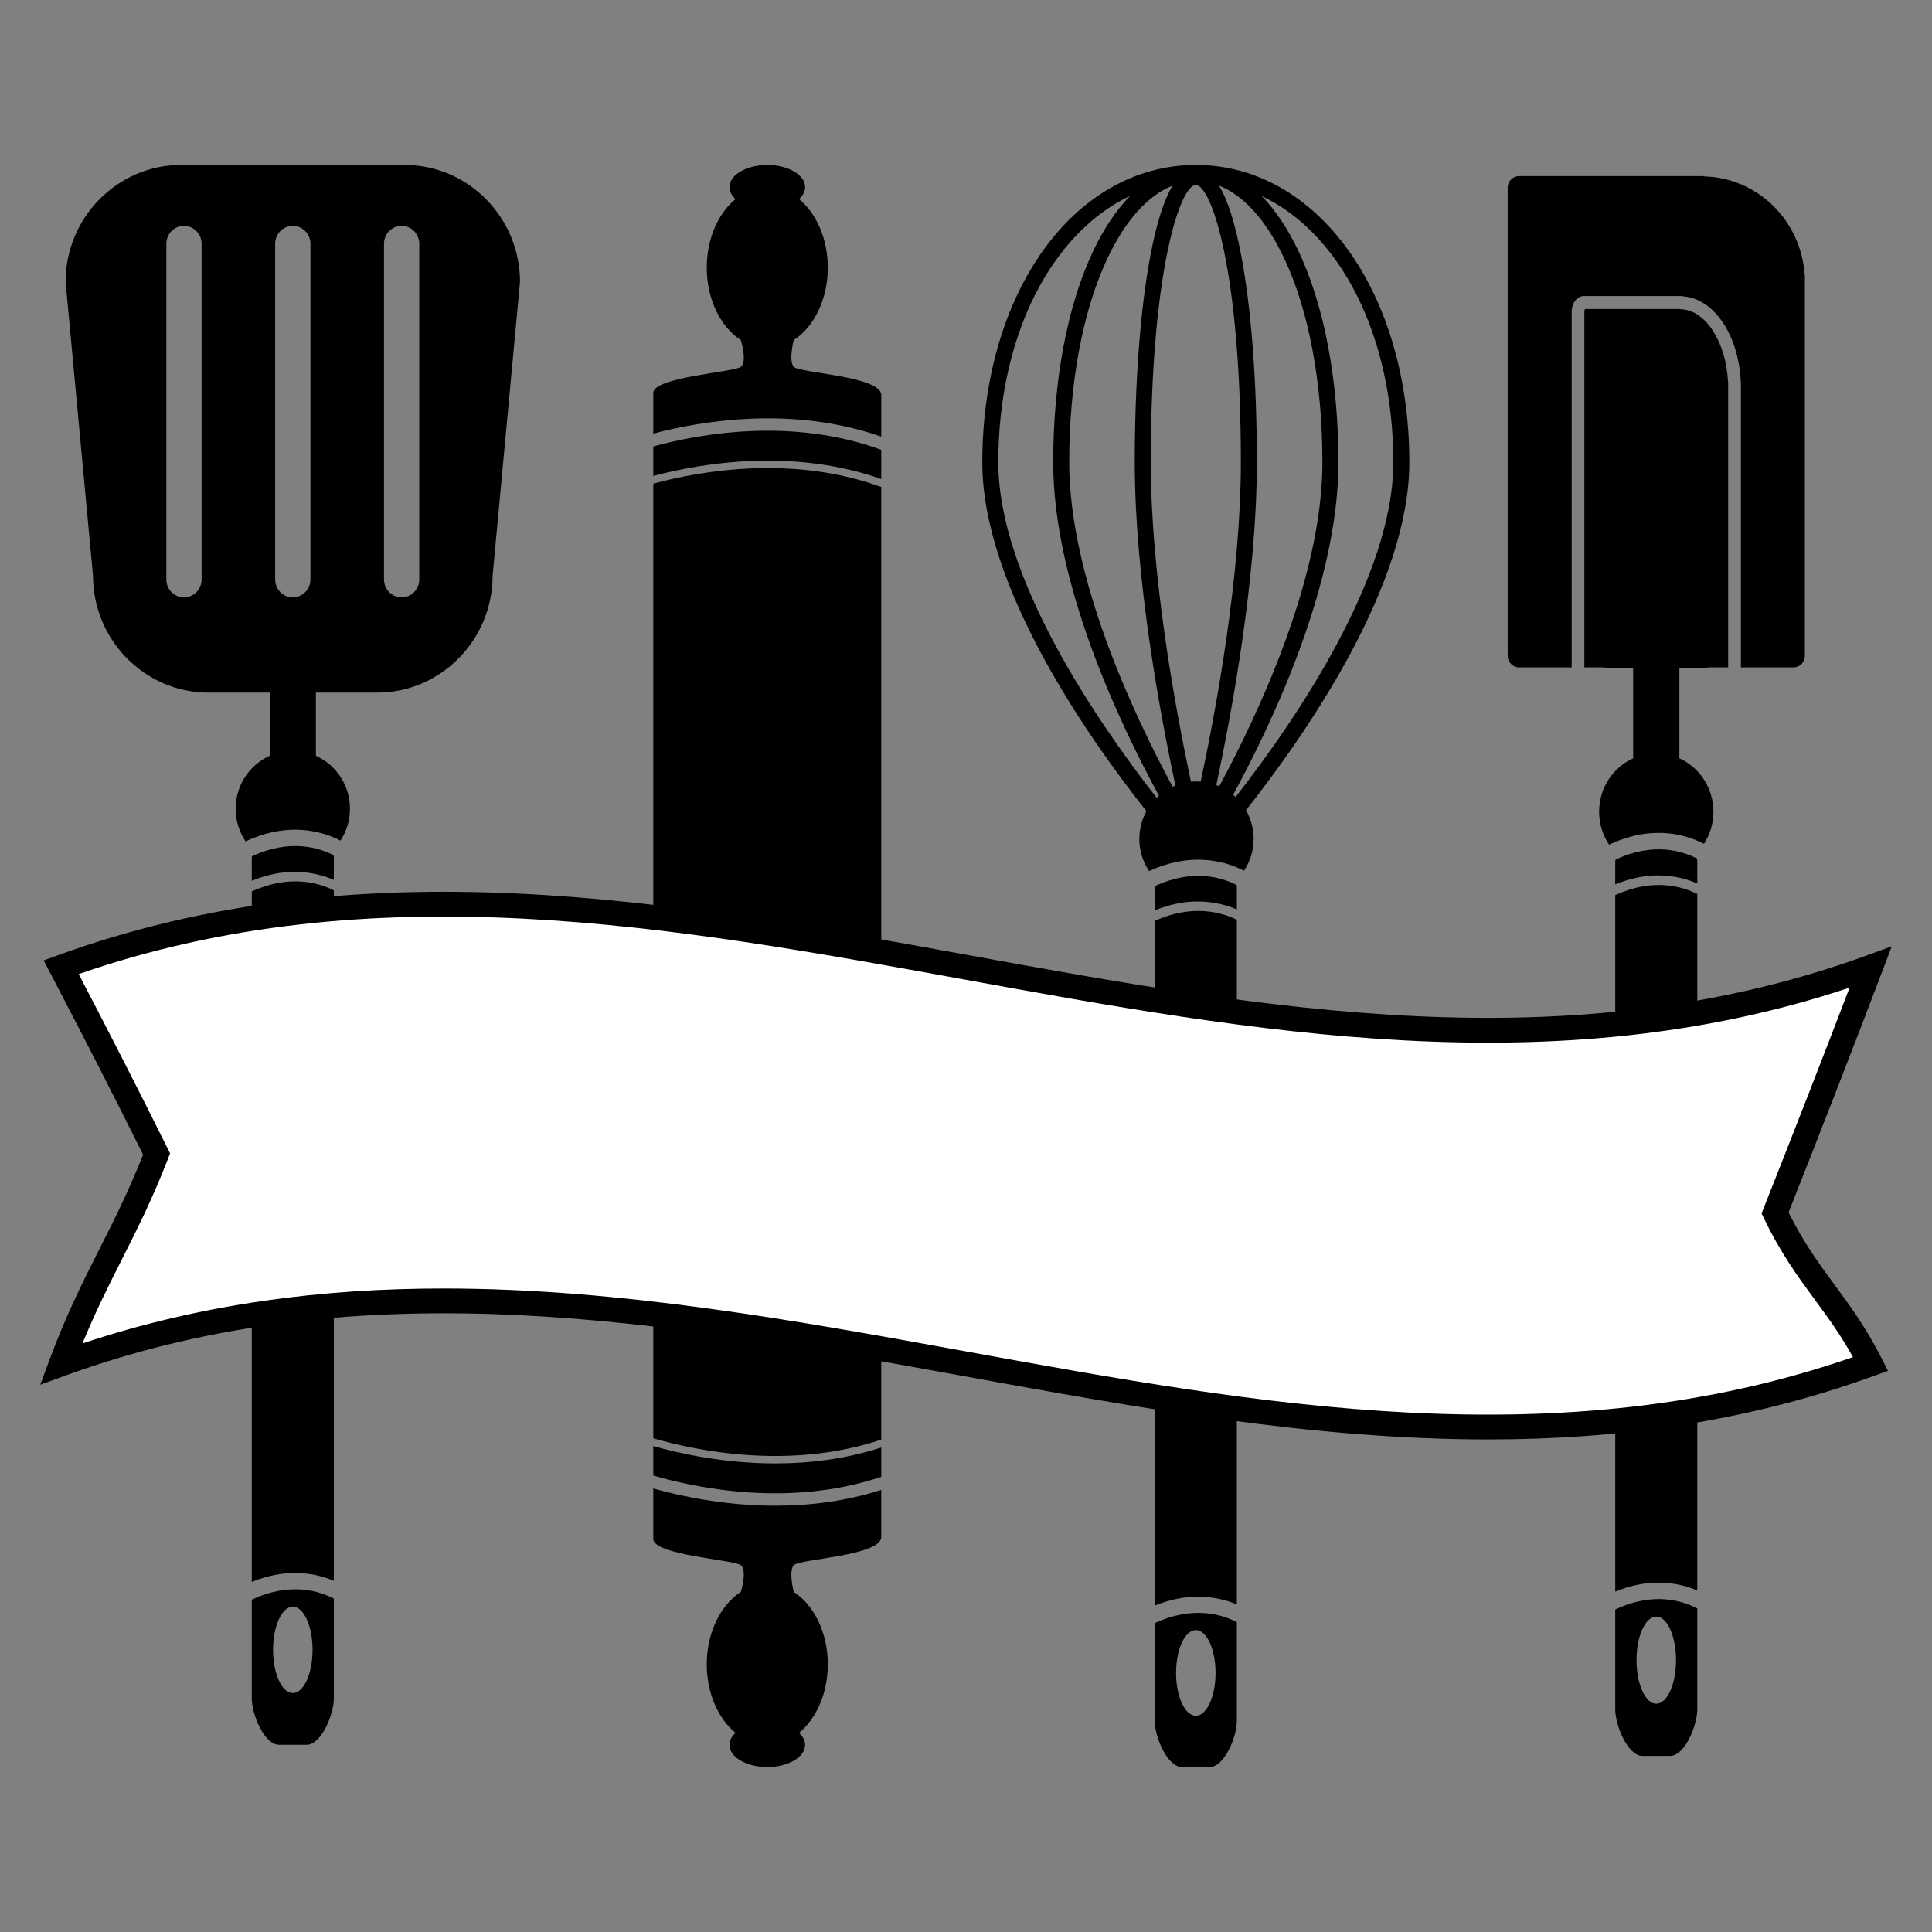 <?xml version="1.0" encoding="utf-8"?>
<!-- Generator: Adobe Illustrator 19.2.1, SVG Export Plug-In . SVG Version: 6.00 Build 0)  -->
<svg version="1.1" id="Layer_1" xmlns="http://www.w3.org/2000/svg" xmlns:xlink="http://www.w3.org/1999/xlink" x="0px" y="0px"
	 width="864px" height="864px" viewBox="0 0 864 864" enable-background="new 0 0 864 864" xml:space="preserve">
<rect x="0" y="0" width="864" height="864" fill="#808080" stroke="none"/>
<g>
	<g>
		<path d="M292.158,643.221c19.094,5.532,60.914,14.292,101.945,0.587V498.022V217.79
			c-39.865-14.531-81.047-7.151-101.945-1.499v281.731V643.221z"/>
		<path d="M394.104,660.433v-13.116c-16.16,5.247-32.402,7.129-47.35,7.129c-22.846,0-42.666-4.372-54.595-7.757
			v13.176C311.025,665.367,353.018,674.287,394.104,660.433z"/>
		<path d="M394.104,214.239v-13.065c-39.907-14.691-81.224-7.179-101.945-1.535v13.209
			C313.55,207.18,354.347,200.167,394.104,214.239z"/>
		<path d="M394.104,195.262v-8.332v-10.268c0-8.449-36.674-9.84-39.118-12.604c-2.445-2.764,0-11.972,0-11.972
			c9.005-5.851,15.21-18.155,15.21-32.391c0-12.962-5.144-24.32-12.861-30.667
			c1.708-1.545,2.71-3.382,2.71-5.36c0-5.464-7.572-9.893-16.912-9.893s-16.912,4.43-16.912,9.893
			c0,1.977,1.002,3.815,2.709,5.36c-7.717,6.347-12.861,17.705-12.861,30.667c0,14.236,6.205,26.54,15.21,32.391
			c0,0,3.032,9.588,0,11.972c-3.032,2.384-39.118,4.53-39.118,11.665v11.207v6.97
			C313.706,188.227,354.383,181.336,394.104,195.262z"/>
		<path d="M346.769,673.353c-22.784,0-42.571-4.318-54.61-7.712v22.636c0,7.135,36.087,9.281,39.118,11.665
			c3.032,2.384,0,11.973,0,11.973c-9.005,5.851-15.21,18.155-15.21,32.391c0,12.961,5.145,24.32,12.861,30.666
			c-1.708,1.545-2.709,3.382-2.709,5.36c0,5.464,7.572,9.894,16.912,9.894s16.912-4.429,16.912-9.894
			c0-1.977-1.002-3.814-2.71-5.36c7.717-6.346,12.861-17.705,12.861-30.666c0-14.236-6.205-26.54-15.21-32.391
			c0,0-2.445-9.209,0-11.973c2.445-2.764,39.118-4.155,39.118-12.604v-21.055
			C377.943,671.482,361.714,673.353,346.769,673.353z"/>
	</g>
	<g>
		<path d="M149.29,706.928V398.161c-6.516-3.266-19.659-7.316-36.692,0.496v308.793
			c7.139-2.926,13.662-4.002,19.387-4.002C139.11,703.448,144.981,705.112,149.29,706.928z"/>
		<path d="M112.597,393.92c7.053-2.945,13.524-4.021,19.204-4.021c7.276,0,13.24,1.759,17.488,3.586v-9.519
			c0-0.512-0.053-1.011-0.114-1.507c-6.104-3.187-19.268-7.608-36.502,0.495c-0.028,0.337-0.077,0.668-0.077,1.012
			V393.92z"/>
		<path d="M41.59,257.435c0,28.763,23.195,52.296,51.545,52.296h27.475v28.256
			c-8.963,4.029-15.225,13.119-15.225,23.706c0,5.414,1.647,10.43,4.447,14.585
			c8.226-3.849,15.698-5.222,22.153-5.222c8.945,0,15.922,2.615,20.289,4.869c2.66-4.087,4.23-8.967,4.23-14.232
			c0-10.587-6.262-19.677-15.225-23.706V309.731h27.475c28.35,0,51.545-23.533,51.545-52.296l12.254-131.366
			c0-28.762-23.195-52.296-51.545-52.296H80.88c-28.35,0-51.545,23.533-51.545,52.296L41.59,257.435z
			 M171.728,109.002c0-4.401,3.549-8.002,7.887-8.002c4.338,0,7.887,3.601,7.887,8.002v150.143
			c0,4.401-3.549,8.002-7.887,8.002c-4.338,0-7.887-3.601-7.887-8.002V109.002z M123.057,109.002
			c0-4.401,3.549-8.002,7.887-8.002c4.338,0,7.887,3.601,7.887,8.002v150.143c0,4.401-3.549,8.002-7.887,8.002
			c-4.338,0-7.887-3.601-7.887-8.002V109.002z M74.386,109.002c0-4.401,3.549-8.002,7.887-8.002
			c4.338,0,7.887,3.601,7.887,8.002v150.143c0,4.401-3.549,8.002-7.887,8.002c-4.338,0-7.887-3.601-7.887-8.002
			V109.002z"/>
		<path d="M112.597,715.383v44.303c0,6.794,5.479,20.589,12.176,20.589h12.341c6.697,0,12.176-13.795,12.176-20.589
			v-44.778C143.226,711.713,129.973,707.182,112.597,715.383z M130.944,757.134c-4.875,0-8.827-8.646-8.827-19.312
			s3.952-19.312,8.827-19.312c4.875,0,8.827,8.646,8.827,19.312S135.819,757.134,130.944,757.134z"/>
	</g>
	<g>
		<path d="M516.429,407.131c7.053-2.921,13.524-3.987,19.204-3.987c7.276,0,13.24,1.744,17.488,3.555v-9.438
			c0-0.507-0.048-1.002-0.11-1.493c-6.107-3.163-19.286-7.551-36.541,0.507c-0.027,0.325-0.041,0.654-0.041,0.986
			V407.131z"/>
		<path d="M553.121,717.497V411.336c-6.516-3.238-19.66-7.253-36.692,0.492v306.187
			c7.139-2.902,13.662-3.968,19.387-3.968C542.942,714.047,548.812,715.697,553.121,717.497z"/>
		<path d="M512.688,362.771c-2.019,3.679-3.174,7.905-3.174,12.405c0,5.321,1.611,10.261,4.363,14.362
			c8.141-3.74,15.539-5.078,21.939-5.078c9.093,0,16.152,2.679,20.503,4.938c2.709-4.074,4.314-8.951,4.314-14.222
			c0-4.679-1.262-9.053-3.433-12.833c27.316-34.606,73.067-100.75,73.067-155.576
			c0-75.819-41.052-132.993-95.492-132.993c-54.439,0-95.491,57.174-95.491,132.993
			C439.284,261.819,485.413,328.285,512.688,362.771z M623.108,206.767c0,51.35-43.733,115.293-70.557,149.682
			c-0.361-0.341-0.719-0.685-1.099-1.005c17.947-32.972,47.099-94.817,47.099-148.677
			c0-36.769-6.386-70.416-17.983-94.742c-4.789-10.045-10.334-18.217-16.414-24.417
			C599.187,104.098,623.108,149.865,623.108,206.767z M574.113,115.139c11.143,23.374,17.279,55.915,17.279,91.628
			c0,51.463-28.532,112.248-46.124,144.835c-0.43-0.189-0.873-0.348-1.315-0.513
			c7.051-33.106,18.123-93.225,18.123-144.322c0-35.992-2.49-68.884-7.012-92.619
			c-2.763-14.502-6.052-24.834-9.931-31.143C556.05,87.29,566.094,98.318,574.113,115.139z M534.775,82.735
			c6.804,0,20.142,37.453,20.142,124.032c0,50.482-10.973,110.009-17.958,142.791
			c-0.625-0.046-1.249-0.096-1.886-0.096c-0.836,0-1.661,0.047-2.477,0.126
			c-6.985-32.771-17.963-92.31-17.963-142.821C514.633,120.188,527.971,82.735,534.775,82.735z M524.417,83.005
			c-3.879,6.309-7.168,16.642-9.931,31.143c-4.521,23.735-7.011,56.628-7.011,92.619
			c0,51.201,11.117,111.463,18.166,144.526c-0.418,0.167-0.827,0.349-1.234,0.538
			c-17.581-32.53-46.247-93.48-46.247-145.065c0-35.713,6.136-68.254,17.279-91.628
			C503.457,98.317,513.5,87.29,524.417,83.005z M505.397,87.607c-6.08,6.2-11.625,14.372-16.414,24.418
			c-11.596,24.326-17.983,57.973-17.983,94.742c0,54.06,29.368,116.163,47.297,149.041
			c-0.357,0.313-0.713,0.629-1.052,0.962c-26.801-34.305-70.802-98.474-70.802-150.003
			C446.443,149.865,470.364,104.098,505.397,87.607z"/>
		<path d="M516.429,725.881v43.93c0,6.737,5.479,20.415,12.176,20.415h12.341c6.697,0,12.176-13.678,12.176-20.415
			v-44.4C547.057,722.242,533.805,717.749,516.429,725.881z M534.775,767.279c-4.875,0-8.827-8.573-8.827-19.149
			s3.952-19.149,8.827-19.149c4.875,0,8.827,8.573,8.827,19.149S539.65,767.279,534.775,767.279z"/>
	</g>
	<g>
		<path d="M679.355,298.462h23.503V139.519c0-4.002,2.43-7.137,5.532-7.137h43.074c0.403,0,0.801,0.053,1.191,0.16
			c13.647,0.889,24.682,16.937,25.785,37.588c0.062,0.438,0.094,0.887,0.094,1.337v126.996h23.503
			c2.823,0,5.112-2.342,5.112-5.231V123.486c0-0.436-0.053-0.867-0.156-1.282
			c-1.871-23.885-21.184-42.623-44.565-43.286c-0.416-0.111-0.848-0.168-1.284-0.168h-81.787
			c-2.823,0-5.112,2.342-5.112,5.231v209.25C674.243,296.12,676.531,298.462,679.355,298.462z"/>
		<g>
			<path d="M716.79,298.462c1.255,0.098,2.388,0.146,3.458,0.146h10.112v40.508
				c-8.963,4.064-15.225,13.233-15.225,23.912c0,5.461,1.647,10.521,4.447,14.712
				c8.226-3.882,15.698-5.267,22.153-5.267c8.945,0,15.922,2.638,20.289,4.911c2.66-4.123,4.23-9.045,4.23-14.356
				c0-10.679-6.262-19.848-15.225-23.912v-40.508h10.112c1.07,0,2.204-0.048,3.458-0.146h8.253V171.466
				c0-0.193-0.015-0.382-0.044-0.562l-0.035-0.323c-0.899-17.617-10.016-31.785-20.756-32.253l-0.484-0.021
				l-0.273-0.112h-42.445c-0.128,0.243-0.28,0.703-0.28,1.324v158.943H716.79z"/>
			<path d="M722.348,400.314v311.479c7.139-2.952,13.662-4.037,19.387-4.037c7.127,0,12.997,1.679,17.306,3.51V399.813
				C752.525,396.519,739.382,392.434,722.348,400.314z"/>
			<path d="M722.425,384.473c-0.028,0.34-0.076,0.674-0.076,1.02v10.042c7.053-2.971,13.524-4.056,19.204-4.056
				c7.276,0,13.24,1.774,17.488,3.617v-9.602c0-0.517-0.053-1.02-0.114-1.52
				C752.823,380.759,739.659,376.3,722.425,384.473z"/>
			<path d="M722.348,719.794v44.689c0,6.853,5.479,20.768,12.176,20.768h12.34c6.697,0,12.176-13.915,12.176-20.768
				v-45.167C752.976,716.092,739.724,711.522,722.348,719.794z M749.521,742.428c0,10.759-3.952,19.48-8.827,19.48
				s-8.827-8.722-8.827-19.48s3.952-19.48,8.827-19.48S749.521,731.669,749.521,742.428z"/>
		</g>
	</g>
	<g>
		<g>
			<path d="M665.468,643.719c-78.908,0-157.466-14.291-234.522-28.309c-131.88-23.99-268.248-48.796-401.708-0.24
				L18,619.258l4.166-11.209c7.515-20.219,15.103-35.235,22.442-49.757c6.364-12.592,12.936-25.595,19.379-41.936
				c-13.091-26.32-26.691-52.925-41.535-81.254l-2.935-5.601l5.942-2.16
				c136.265-49.552,274.123-24.482,407.441-0.239c131.89,23.984,268.269,48.782,401.754,0.239L846,423.214
				l-4.289,11.286c-12.476,32.826-26.176,68.081-41.851,107.7c6.803,13.665,13.527,22.804,20.625,32.452
				c6.86,9.325,13.954,18.966,20.988,32.821l2.825,5.565l-5.865,2.133
				C780.911,636.093,723.093,643.719,665.468,643.719z"/>
		</g>
		<path fill="#FFFFFF" d="M198.42,576.225c78.896,0,157.458,14.291,234.505,28.307
			c129.909,23.632,264.17,48.058,395.734,2.378c-5.617-10.125-11.21-17.728-17.08-25.707
			c-7.437-10.108-15.127-20.562-22.739-36.368l-1.051-2.182l0.891-2.251c14.274-36.054,26.909-68.483,38.468-98.737
			c-132.617,44.252-266.568,19.894-396.227-3.685c-129.907-23.624-264.175-48.037-395.725-2.367
			c14.149,27.084,27.191,52.661,39.78,78.015l1.083,2.18l-0.877,2.27c-6.923,17.926-13.93,31.792-20.707,45.202
			c-5.779,11.434-11.715,23.182-17.607,37.523C90.626,582.875,144.598,576.225,198.42,576.225z"/>
	</g>
</g>
</svg>

